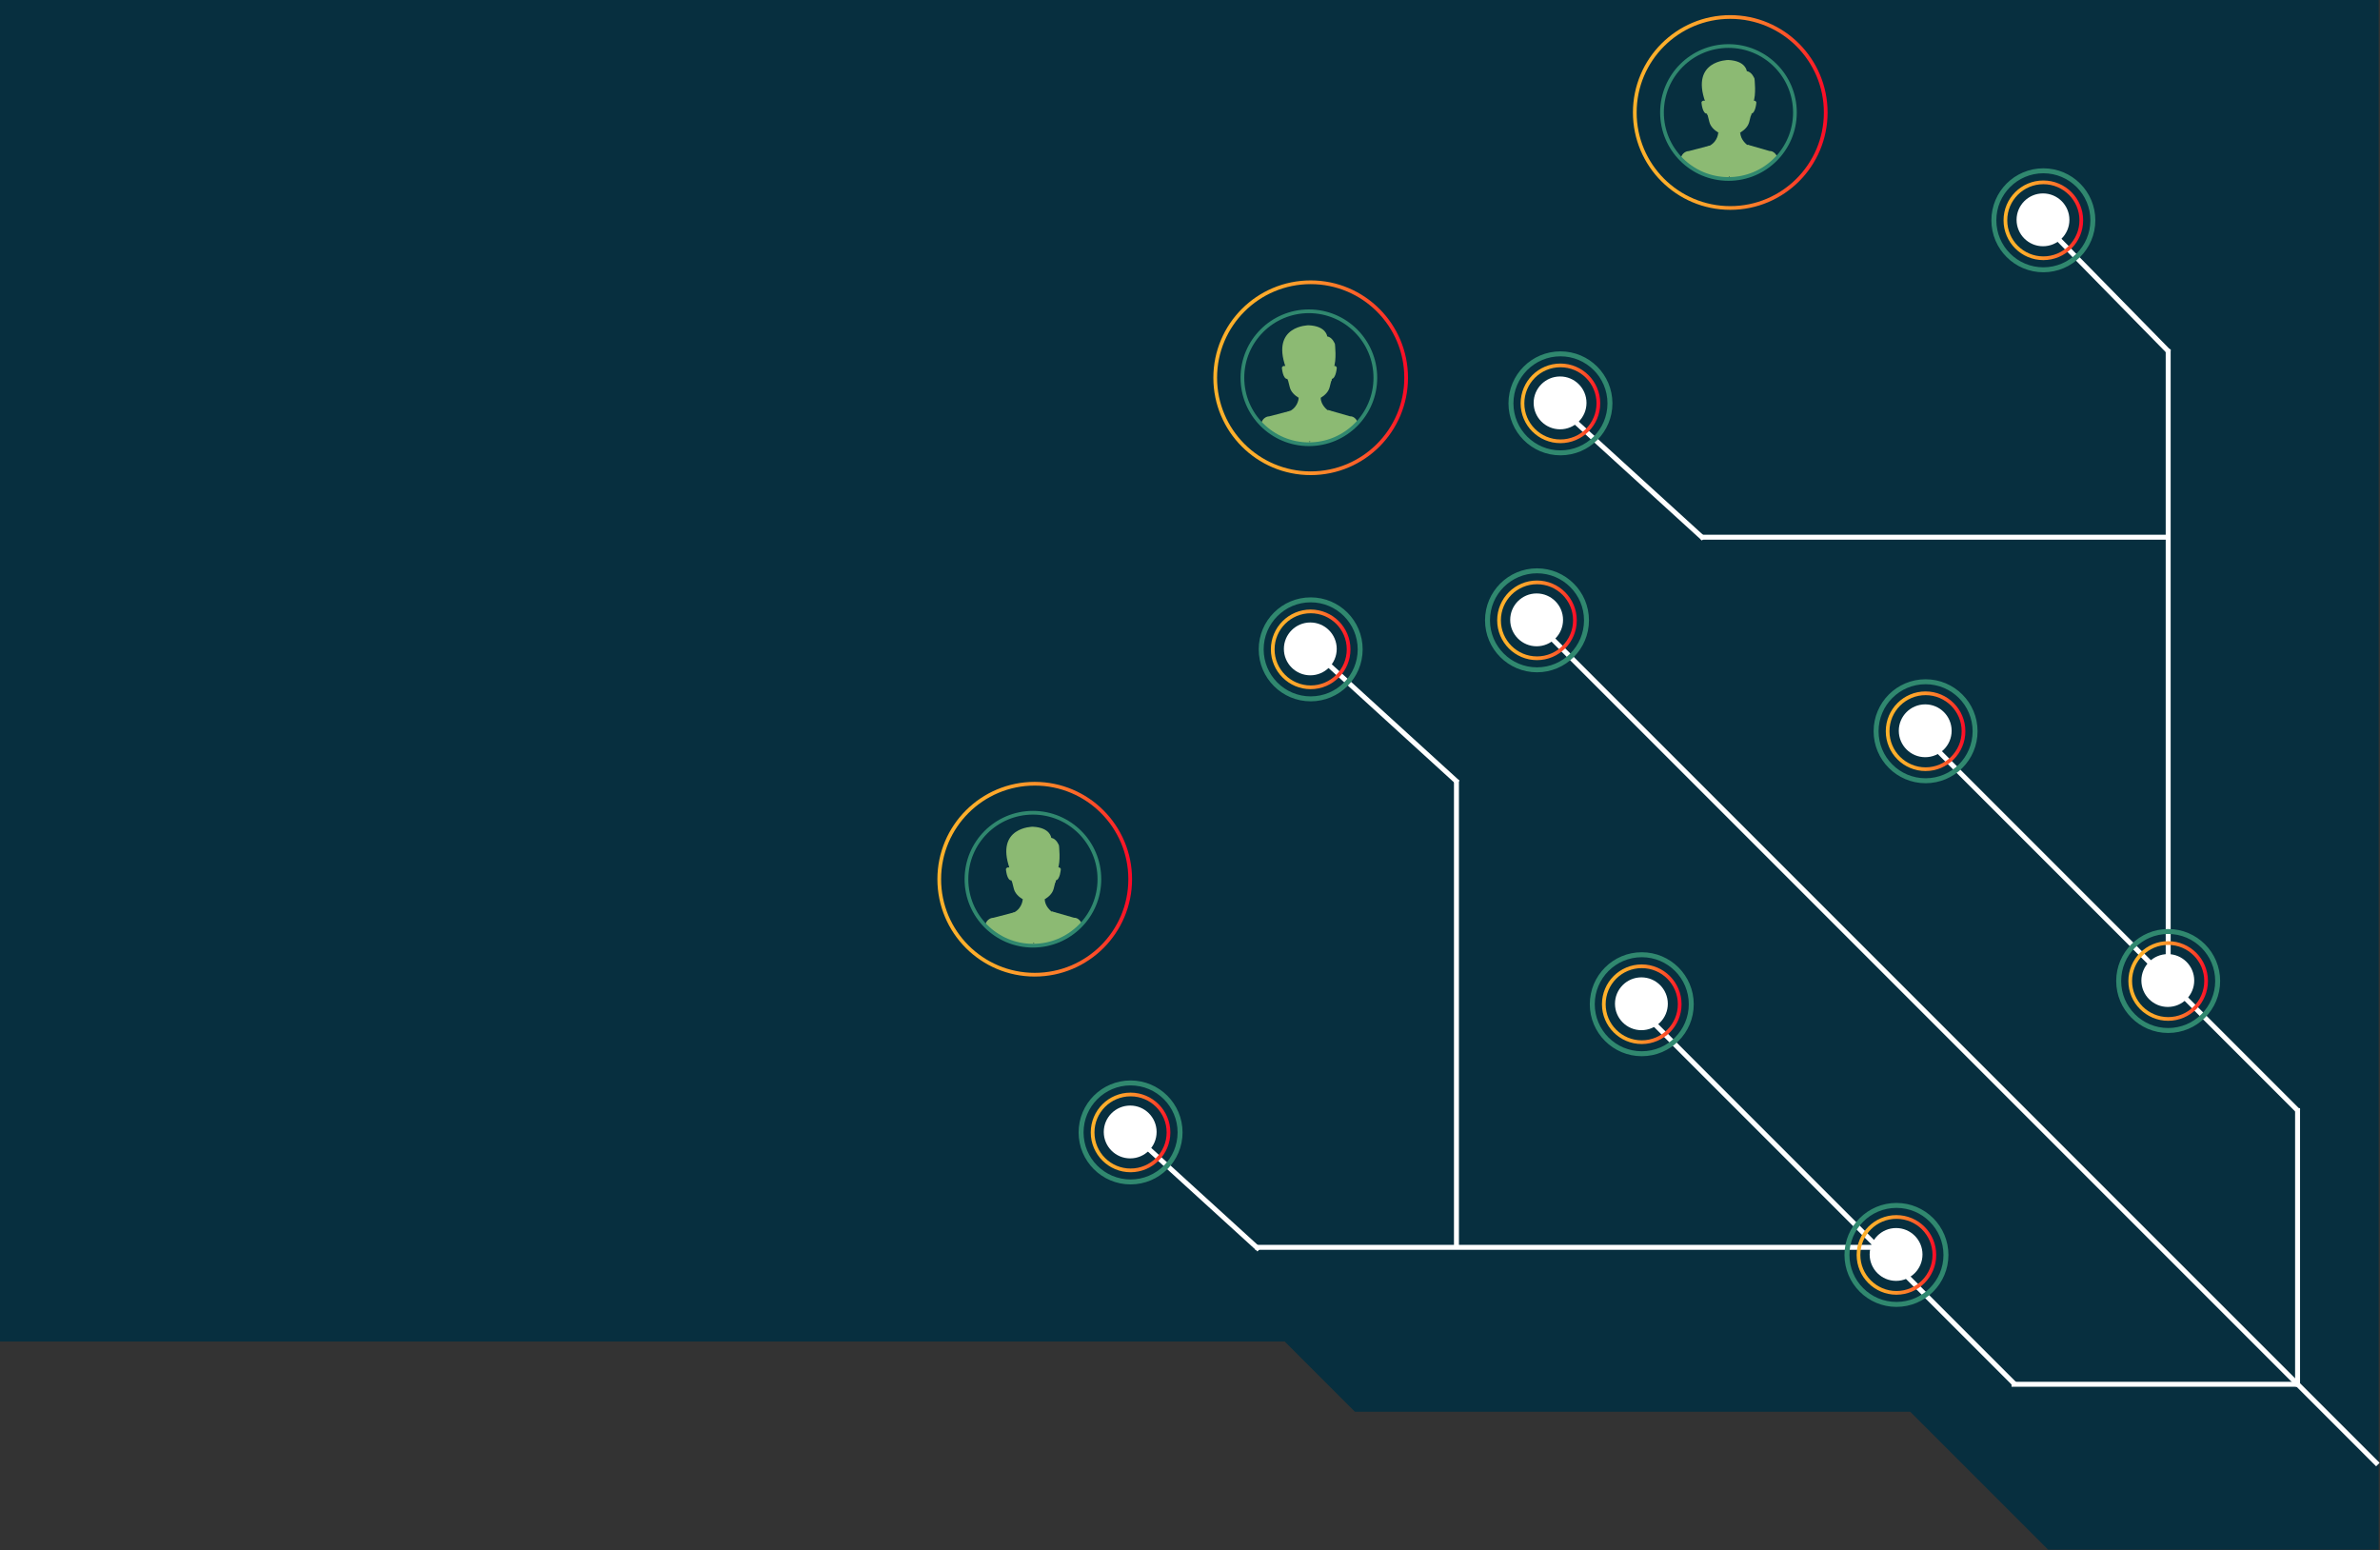 <svg width="1921" height="1251" viewBox="0 0 1921 1251" fill="none" xmlns="http://www.w3.org/2000/svg">
<rect x="0" y="0" width="1921" height="1251" fill="#333333" stroke="none"/>
<path d="M0 0H1919.91V1250.64H1653.08L1541.84 1139.4H1093.64L1036.94 1082.7H0V0Z" fill="#072F3F"/>
<path d="M1252.55 515.28L1919.27 1182" stroke="white" stroke-width="4" stroke-miterlimit="10"/>
<path d="M1548.47 590.16L1855.19 896.88" stroke="white" stroke-width="4" stroke-miterlimit="10"/>
<path d="M1319.51 810.48L1626.23 1117.2" stroke="white" stroke-width="4" stroke-miterlimit="10"/>
<path d="M1854.47 894.36V1119" stroke="white" stroke-width="4" stroke-miterlimit="10"/>
<path d="M1623.59 1117.2H1854.47" stroke="white" stroke-width="4" stroke-miterlimit="10"/>
<path d="M1013.09 1006.68H1515.71" stroke="white" stroke-width="4" stroke-miterlimit="10"/>
<path d="M1750.03 281.84V791.72" stroke="white" stroke-width="4" stroke-miterlimit="10"/>
<path d="M1175.56 1006.68V629.47" stroke="white" stroke-width="4" stroke-miterlimit="10"/>
<path d="M1750.03 433.56H1372.82" stroke="white" stroke-width="4" stroke-miterlimit="10"/>
<path d="M1072.86 536.93L1176.65 631.51" stroke="white" stroke-width="4" stroke-miterlimit="10"/>
<path d="M912.53 913.95L1016.32 1008.53" stroke="white" stroke-width="4" stroke-miterlimit="10"/>
<path d="M1271.27 340.2L1375.06 434.78" stroke="white" stroke-width="4" stroke-miterlimit="10"/>
<path d="M1652.52 183.92L1750.83 284.18" stroke="white" stroke-width="4" stroke-miterlimit="10"/>
<path d="M1689.24 177.79C1689.24 199.85 1671.35 217.74 1649.29 217.74C1627.22 217.74 1609.34 199.85 1609.34 177.79C1609.34 155.72 1627.23 137.84 1649.29 137.84C1671.35 137.84 1689.24 155.72 1689.24 177.79Z" stroke="#30886F" stroke-width="4" stroke-miterlimit="10"/>
<path d="M1679.91 177.79C1679.91 194.7 1666.2 208.42 1649.28 208.42C1632.36 208.42 1618.65 194.7 1618.65 177.79C1618.65 160.87 1632.36 147.16 1649.28 147.16C1666.2 147.16 1679.91 160.87 1679.91 177.79Z" stroke="url(#paint0_linear)" stroke-width="3" stroke-miterlimit="10"/>
<path d="M1670.31 177.42C1670.31 189.2 1660.77 198.74 1648.99 198.74C1637.21 198.74 1627.66 189.19 1627.66 177.42C1627.66 165.64 1637.21 156.1 1648.99 156.1C1660.77 156.1 1670.31 165.64 1670.31 177.42Z" fill="white"/>
<path d="M1299.46 325.53C1299.46 347.59 1281.57 365.48 1259.51 365.48C1237.44 365.48 1219.56 347.59 1219.56 325.53C1219.56 303.46 1237.45 285.58 1259.51 285.58C1281.57 285.58 1299.46 303.47 1299.46 325.53Z" stroke="#30886F" stroke-width="4" stroke-miterlimit="10"/>
<path d="M1290.13 325.53C1290.13 342.44 1276.42 356.16 1259.5 356.16C1242.58 356.16 1228.87 342.44 1228.87 325.53C1228.87 308.61 1242.58 294.9 1259.5 294.9C1276.42 294.9 1290.13 308.62 1290.13 325.53Z" stroke="url(#paint1_linear)" stroke-width="3" stroke-miterlimit="10"/>
<path d="M1280.53 325.16C1280.53 336.94 1270.99 346.48 1259.21 346.48C1247.43 346.48 1237.88 336.93 1237.88 325.16C1237.88 313.38 1247.43 303.84 1259.21 303.84C1270.99 303.84 1280.53 313.38 1280.53 325.16Z" fill="white"/>
<path d="M1280.53 500.64C1280.53 522.7 1262.64 540.59 1240.58 540.59C1218.51 540.59 1200.63 522.7 1200.63 500.64C1200.63 478.57 1218.52 460.69 1240.58 460.69C1262.64 460.69 1280.53 478.58 1280.53 500.64Z" stroke="#30886F" stroke-width="4" stroke-miterlimit="10"/>
<path d="M1271.2 500.64C1271.2 517.55 1257.49 531.27 1240.57 531.27C1223.65 531.27 1209.94 517.55 1209.94 500.64C1209.94 483.72 1223.65 470.01 1240.57 470.01C1257.49 470.01 1271.2 483.72 1271.2 500.64Z" stroke="url(#paint2_linear)" stroke-width="3" stroke-miterlimit="10"/>
<path d="M1261.6 500.27C1261.6 512.05 1252.06 521.59 1240.28 521.59C1228.5 521.59 1218.95 512.04 1218.95 500.27C1218.95 488.5 1228.5 478.95 1240.28 478.95C1252.06 478.95 1261.6 488.49 1261.6 500.27Z" fill="white"/>
<path d="M1097.86 524.07C1097.86 546.13 1079.97 564.02 1057.91 564.02C1035.84 564.02 1017.96 546.13 1017.96 524.07C1017.96 502 1035.85 484.12 1057.91 484.12C1079.97 484.12 1097.86 502.01 1097.86 524.07Z" stroke="#30886F" stroke-width="4" stroke-miterlimit="10"/>
<path d="M1088.54 524.07C1088.54 540.98 1074.83 554.7 1057.91 554.7C1040.99 554.7 1027.28 540.98 1027.28 524.07C1027.28 507.15 1040.99 493.44 1057.91 493.44C1074.82 493.44 1088.54 507.16 1088.54 524.07Z" stroke="url(#paint3_linear)" stroke-width="3" stroke-miterlimit="10"/>
<path d="M1078.93 523.7C1078.93 535.48 1069.39 545.02 1057.61 545.02C1045.83 545.02 1036.28 535.47 1036.28 523.7C1036.28 511.93 1045.83 502.38 1057.61 502.38C1069.39 502.38 1078.93 511.92 1078.93 523.7Z" fill="white"/>
<path d="M952.49 913.95C952.49 936.01 934.6 953.9 912.54 953.9C890.47 953.9 872.59 936.01 872.59 913.95C872.59 891.88 890.48 874 912.54 874C934.6 874 952.49 891.89 952.49 913.95Z" stroke="#30886F" stroke-width="4" stroke-miterlimit="10"/>
<path d="M943.159 913.95C943.159 930.86 929.449 944.58 912.529 944.58C895.609 944.58 881.899 930.86 881.899 913.95C881.899 897.03 895.609 883.32 912.529 883.32C929.449 883.32 943.159 897.04 943.159 913.95Z" stroke="url(#paint4_linear)" stroke-width="3" stroke-miterlimit="10"/>
<path d="M933.549 913.58C933.549 925.36 924.009 934.9 912.229 934.9C900.449 934.9 890.899 925.35 890.899 913.58C890.899 901.8 900.449 892.26 912.229 892.26C924.009 892.26 933.549 901.8 933.549 913.58Z" fill="white"/>
<path d="M1365.1 810.48C1365.1 832.54 1347.21 850.43 1325.15 850.43C1303.08 850.43 1285.2 832.54 1285.2 810.48C1285.2 788.41 1303.09 770.53 1325.15 770.53C1347.21 770.53 1365.1 788.42 1365.1 810.48Z" stroke="#30886F" stroke-width="4" stroke-miterlimit="10"/>
<path d="M1355.77 810.48C1355.77 827.39 1342.06 841.11 1325.14 841.11C1308.22 841.11 1294.51 827.39 1294.51 810.48C1294.51 793.56 1308.22 779.85 1325.14 779.85C1342.06 779.85 1355.77 793.57 1355.77 810.48Z" stroke="url(#paint5_linear)" stroke-width="3" stroke-miterlimit="10"/>
<path d="M1346.17 810.11C1346.17 821.89 1336.63 831.43 1324.85 831.43C1313.07 831.43 1303.52 821.88 1303.52 810.11C1303.52 798.33 1313.07 788.79 1324.85 788.79C1336.63 788.79 1346.17 798.33 1346.17 810.11Z" fill="white"/>
<path d="M1570.66 1012.8C1570.66 1034.86 1552.77 1052.75 1530.71 1052.75C1508.64 1052.75 1490.76 1034.86 1490.76 1012.8C1490.76 990.73 1508.65 972.85 1530.71 972.85C1552.77 972.85 1570.66 990.73 1570.66 1012.8Z" stroke="#30886F" stroke-width="4" stroke-miterlimit="10"/>
<path d="M1561.33 1012.8C1561.33 1029.71 1547.62 1043.43 1530.7 1043.43C1513.78 1043.43 1500.07 1029.71 1500.07 1012.8C1500.07 995.88 1513.78 982.17 1530.7 982.17C1547.62 982.17 1561.33 995.88 1561.33 1012.8Z" stroke="url(#paint6_linear)" stroke-width="3" stroke-miterlimit="10"/>
<path d="M1551.73 1012.43C1551.73 1024.21 1542.19 1033.75 1530.41 1033.75C1518.63 1033.75 1509.08 1024.2 1509.08 1012.43C1509.08 1000.65 1518.63 991.11 1530.41 991.11C1542.19 991.11 1551.73 1000.65 1551.73 1012.43Z" fill="white"/>
<path d="M1789.98 791.73C1789.98 813.79 1772.09 831.68 1750.03 831.68C1727.96 831.68 1710.08 813.79 1710.08 791.73C1710.08 769.66 1727.97 751.78 1750.03 751.78C1772.1 751.77 1789.98 769.66 1789.98 791.73Z" stroke="#30886F" stroke-width="4" stroke-miterlimit="10"/>
<path d="M1780.66 791.73C1780.66 808.64 1766.95 822.36 1750.03 822.36C1733.11 822.36 1719.4 808.64 1719.4 791.73C1719.4 774.81 1733.11 761.1 1750.03 761.1C1766.95 761.1 1780.66 774.81 1780.66 791.73Z" stroke="url(#paint7_linear)" stroke-width="3" stroke-miterlimit="10"/>
<path d="M1771.05 791.35C1771.05 803.13 1761.51 812.67 1749.73 812.67C1737.95 812.67 1728.4 803.12 1728.4 791.35C1728.4 779.57 1737.95 770.03 1749.73 770.03C1761.51 770.03 1771.05 779.57 1771.05 791.35Z" fill="white"/>
<path d="M1594.18 590.16C1594.18 612.22 1576.29 630.11 1554.23 630.11C1532.16 630.11 1514.28 612.22 1514.28 590.16C1514.28 568.09 1532.17 550.21 1554.23 550.21C1576.29 550.21 1594.18 568.1 1594.18 590.16Z" stroke="#30886F" stroke-width="4" stroke-miterlimit="10"/>
<path d="M1584.85 590.16C1584.85 607.07 1571.14 620.79 1554.22 620.79C1537.3 620.79 1523.59 607.07 1523.59 590.16C1523.59 573.24 1537.3 559.53 1554.22 559.53C1571.14 559.53 1584.85 573.24 1584.85 590.16Z" stroke="url(#paint8_linear)" stroke-width="3" stroke-miterlimit="10"/>
<path d="M1575.25 589.79C1575.25 601.57 1565.71 611.11 1553.93 611.11C1542.15 611.11 1532.6 601.56 1532.6 589.79C1532.6 578.01 1542.15 568.47 1553.93 568.47C1565.71 568.47 1575.25 578.01 1575.25 589.79Z" fill="white"/>
<path d="M912.23 709.591C912.23 752.151 877.73 786.651 835.17 786.651C792.6 786.651 758.11 752.151 758.11 709.591C758.11 667.021 792.6 632.521 835.17 632.521C877.73 632.531 912.23 667.031 912.23 709.591Z" stroke="url(#paint9_linear)" stroke-width="3" stroke-miterlimit="10"/>
<path d="M856.25 701.37C855.74 700.1 854.78 699.91 853.89 700.07C854 698.42 854.05 696.59 854.06 694.4C854.1 678.55 845.57 673.96 834.38 673.65H834.37C823.19 673.96 814.65 678.56 814.7 694.4C814.7 696.66 814.76 698.53 814.87 700.23C813.86 699.89 812.55 699.82 811.92 701.38C811.92 701.38 812.58 711.03 816.6 710.53C817.07 712.44 817.63 714.62 818.32 717.29C820.21 724.71 830.29 728.62 834.13 728.87C834.21 728.86 834.3 728.86 834.39 728.85C834.47 728.86 834.56 728.86 834.64 728.87C838.48 728.61 848.56 724.7 850.45 717.29C851.13 714.62 851.7 712.43 852.16 710.52C855.66 710.05 856.25 701.37 856.25 701.37Z" fill="#8CBA73"/>
<path d="M814.961 700.96L816.711 711.48L818.161 712.42L816.711 697.66L819.201 691.77C832.921 687.55 835.401 681.41 835.401 681.41C851.751 681.74 849.541 693.1 849.541 693.1L851.941 698.2L850.491 712.97L851.941 712.03L853.691 701.51C856.331 695.72 854.741 682.3 854.741 682.3C854.741 682.3 852.751 676.83 848.511 676.2C848.511 676.2 847.861 667.87 833.521 667.23C833.521 667.22 803.111 667.38 814.961 700.96Z" fill="#8CBA73"/>
<path d="M818.73 736.3L801.9 740.68C801.13 740.72 799.86 740.9 798.56 741.69C795.64 743.47 795.14 746.8 795.07 747.32C802.27 751.93 809.46 756.54 816.66 761.15C821.75 762.4 828.97 763.59 837.59 763.1C844.44 762.72 850.21 761.39 854.59 760.04C860.95 755.48 867.31 750.92 873.68 746.36C873.27 745.4 871.39 741.26 867.91 740.74C867.6 740.69 867.27 740.67 866.91 740.69C861.04 739 855.16 737.32 849.29 735.63L834.34 761.65L818.73 736.3Z" fill="#8CBA73"/>
<path d="M825.46 725.74C825.46 725.74 825.39 732.5 818.73 736.3L808.95 740.12L824.6 761H842.82L860.84 740.12L848.71 735.63C848.71 735.63 843.27 731.61 843.29 725.74" fill="#8CBA73"/>
<path d="M887.37 709.59C887.37 739.22 863.36 763.24 833.73 763.24C804.1 763.24 780.07 739.22 780.07 709.59C780.07 679.96 804.1 655.94 833.73 655.94C863.36 655.94 887.37 679.96 887.37 709.59Z" stroke="#30886F" stroke-width="3" stroke-miterlimit="10"/>
<path d="M1134.97 304.88C1134.97 347.44 1100.47 381.94 1057.91 381.94C1015.34 381.94 980.851 347.44 980.851 304.88C980.851 262.31 1015.34 227.81 1057.91 227.81C1100.47 227.81 1134.97 262.32 1134.97 304.88Z" stroke="url(#paint10_linear)" stroke-width="3" stroke-miterlimit="10"/>
<path d="M1078.99 296.66C1078.48 295.39 1077.52 295.2 1076.63 295.36C1076.74 293.71 1076.79 291.88 1076.8 289.69C1076.84 273.84 1068.31 269.25 1057.12 268.94H1057.11C1045.93 269.25 1037.39 273.85 1037.44 289.69C1037.44 291.95 1037.5 293.82 1037.61 295.52C1036.6 295.18 1035.29 295.11 1034.66 296.67C1034.66 296.67 1035.32 306.32 1039.34 305.82C1039.81 307.73 1040.37 309.91 1041.06 312.58C1042.95 320 1053.03 323.91 1056.87 324.16C1056.95 324.15 1057.04 324.15 1057.13 324.14C1057.21 324.15 1057.3 324.15 1057.38 324.16C1061.22 323.9 1071.3 319.99 1073.19 312.58C1073.87 309.91 1074.44 307.72 1074.9 305.81C1078.39 305.34 1078.99 296.66 1078.99 296.66Z" fill="#8CBA73"/>
<path d="M1037.69 296.25L1039.44 306.77L1040.89 307.71L1039.44 292.95L1041.93 287.06C1055.65 282.84 1058.13 276.7 1058.13 276.7C1074.48 277.03 1072.27 288.39 1072.27 288.39L1074.67 293.49L1073.22 308.26L1074.67 307.32L1076.42 296.8C1079.06 291.01 1077.47 277.59 1077.47 277.59C1077.47 277.59 1075.48 272.12 1071.24 271.49C1071.24 271.49 1070.59 263.16 1056.25 262.52C1056.26 262.5 1025.84 262.67 1037.69 296.25Z" fill="#8CBA73"/>
<path d="M1041.47 331.59L1024.64 335.97C1023.87 336.01 1022.6 336.19 1021.3 336.98C1018.38 338.76 1017.88 342.09 1017.81 342.61C1025.01 347.22 1032.2 351.83 1039.4 356.44C1044.49 357.69 1051.71 358.88 1060.33 358.39C1067.18 358.01 1072.95 356.68 1077.33 355.33C1083.69 350.77 1090.05 346.21 1096.42 341.65C1096.01 340.69 1094.13 336.55 1090.65 336.03C1090.34 335.98 1090.01 335.96 1089.65 335.98C1083.78 334.29 1077.9 332.61 1072.03 330.92L1057.08 356.94L1041.47 331.59Z" fill="#8CBA73"/>
<path d="M1048.2 321.03C1048.2 321.03 1048.13 327.79 1041.47 331.59L1031.69 335.41L1047.34 356.29H1065.56L1083.58 335.41L1071.45 330.92C1071.45 330.92 1066.01 326.9 1066.03 321.03" fill="#8CBA73"/>
<path d="M1110.1 304.88C1110.1 334.51 1086.09 358.53 1056.46 358.53C1026.83 358.53 1002.8 334.51 1002.8 304.88C1002.8 275.25 1026.83 251.23 1056.46 251.23C1086.09 251.23 1110.1 275.25 1110.1 304.88Z" stroke="#30886F" stroke-width="3" stroke-miterlimit="10"/>
<path d="M1473.63 90.79C1473.63 133.35 1439.13 167.85 1396.57 167.85C1354 167.85 1319.51 133.35 1319.51 90.79C1319.51 48.22 1354 13.72 1396.57 13.72C1439.13 13.72 1473.63 48.22 1473.63 90.79Z" stroke="url(#paint11_linear)" stroke-width="3" stroke-miterlimit="10"/>
<path d="M1417.65 82.57C1417.14 81.3 1416.18 81.11 1415.29 81.27C1415.4 79.62 1415.45 77.79 1415.46 75.6C1415.5 59.75 1406.97 55.16 1395.78 54.85H1395.77C1384.59 55.16 1376.05 59.76 1376.1 75.6C1376.1 77.86 1376.16 79.73 1376.27 81.43C1375.26 81.09 1373.95 81.02 1373.32 82.58C1373.32 82.58 1373.98 92.23 1378 91.73C1378.47 93.64 1379.03 95.82 1379.72 98.49C1381.61 105.91 1391.69 109.82 1395.53 110.07C1395.61 110.06 1395.7 110.06 1395.79 110.05C1395.87 110.06 1395.96 110.06 1396.04 110.07C1399.88 109.81 1409.96 105.9 1411.85 98.49C1412.53 95.82 1413.1 93.63 1413.56 91.72C1417.05 91.25 1417.65 82.57 1417.65 82.57Z" fill="#8CBA73"/>
<path d="M1376.35 82.15L1378.1 92.67L1379.55 93.61L1378.1 78.85L1380.59 72.96C1394.31 68.74 1396.79 62.6 1396.79 62.6C1413.14 62.93 1410.93 74.29 1410.93 74.29L1413.33 79.39L1411.88 94.16L1413.33 93.22L1415.08 82.7C1417.72 76.91 1416.13 63.49 1416.13 63.49C1416.13 63.49 1414.14 58.02 1409.9 57.39C1409.9 57.39 1409.25 49.06 1394.91 48.42C1394.92 48.41 1364.5 48.58 1376.35 82.15Z" fill="#8CBA73"/>
<path d="M1380.13 117.5L1363.3 121.88C1362.53 121.92 1361.26 122.1 1359.96 122.89C1357.04 124.67 1356.54 128 1356.47 128.52C1363.67 133.13 1370.86 137.74 1378.06 142.35C1383.15 143.6 1390.37 144.79 1398.99 144.3C1405.84 143.92 1411.61 142.59 1415.99 141.24C1422.35 136.68 1428.71 132.12 1435.08 127.56C1434.67 126.6 1432.79 122.46 1429.31 121.94C1429 121.89 1428.67 121.87 1428.31 121.89C1422.44 120.2 1416.56 118.52 1410.69 116.83L1395.74 142.85L1380.13 117.5Z" fill="#8CBA73"/>
<path d="M1386.86 106.94C1386.86 106.94 1386.79 113.7 1380.13 117.5L1370.35 121.32L1386 142.2H1404.22L1422.24 121.32L1410.11 116.83C1410.11 116.83 1404.67 112.81 1404.69 106.94" fill="#8CBA73"/>
<path d="M1448.76 90.79C1448.76 120.42 1424.75 144.44 1395.12 144.44C1365.49 144.44 1341.46 120.42 1341.46 90.79C1341.46 61.16 1365.49 37.14 1395.12 37.14C1424.75 37.14 1448.76 61.15 1448.76 90.79Z" stroke="#30886F" stroke-width="3" stroke-miterlimit="10"/>
<defs>
<linearGradient id="paint0_linear" x1="1617.16" y1="177.791" x2="1681.41" y2="177.791" gradientUnits="userSpaceOnUse">
<stop stop-color="#FEB12B"/>
<stop offset="0.198" stop-color="#FEAE2B"/>
<stop offset="0.352" stop-color="#FEA42B"/>
<stop offset="0.492" stop-color="#FD932A"/>
<stop offset="0.623" stop-color="#FD7C2A"/>
<stop offset="0.748" stop-color="#FD5E29"/>
<stop offset="0.869" stop-color="#FC3928"/>
<stop offset="0.984" stop-color="#FB0E27"/>
<stop offset="0.995" stop-color="#FB0927"/>
</linearGradient>
<linearGradient id="paint1_linear" x1="1227.38" y1="325.534" x2="1291.63" y2="325.534" gradientUnits="userSpaceOnUse">
<stop stop-color="#FEB12B"/>
<stop offset="0.198" stop-color="#FEAE2B"/>
<stop offset="0.352" stop-color="#FEA42B"/>
<stop offset="0.492" stop-color="#FD932A"/>
<stop offset="0.623" stop-color="#FD7C2A"/>
<stop offset="0.748" stop-color="#FD5E29"/>
<stop offset="0.869" stop-color="#FC3928"/>
<stop offset="0.984" stop-color="#FB0E27"/>
<stop offset="0.995" stop-color="#FB0927"/>
</linearGradient>
<linearGradient id="paint2_linear" x1="1208.45" y1="500.642" x2="1272.7" y2="500.642" gradientUnits="userSpaceOnUse">
<stop stop-color="#FEB12B"/>
<stop offset="0.198" stop-color="#FEAE2B"/>
<stop offset="0.352" stop-color="#FEA42B"/>
<stop offset="0.492" stop-color="#FD932A"/>
<stop offset="0.623" stop-color="#FD7C2A"/>
<stop offset="0.748" stop-color="#FD5E29"/>
<stop offset="0.869" stop-color="#FC3928"/>
<stop offset="0.984" stop-color="#FB0E27"/>
<stop offset="0.995" stop-color="#FB0927"/>
</linearGradient>
<linearGradient id="paint3_linear" x1="1025.78" y1="524.073" x2="1090.04" y2="524.073" gradientUnits="userSpaceOnUse">
<stop stop-color="#FEB12B"/>
<stop offset="0.198" stop-color="#FEAE2B"/>
<stop offset="0.352" stop-color="#FEA42B"/>
<stop offset="0.492" stop-color="#FD932A"/>
<stop offset="0.623" stop-color="#FD7C2A"/>
<stop offset="0.748" stop-color="#FD5E29"/>
<stop offset="0.869" stop-color="#FC3928"/>
<stop offset="0.984" stop-color="#FB0E27"/>
<stop offset="0.995" stop-color="#FB0927"/>
</linearGradient>
<linearGradient id="paint4_linear" x1="880.404" y1="913.953" x2="944.66" y2="913.953" gradientUnits="userSpaceOnUse">
<stop stop-color="#FEB12B"/>
<stop offset="0.198" stop-color="#FEAE2B"/>
<stop offset="0.352" stop-color="#FEA42B"/>
<stop offset="0.492" stop-color="#FD932A"/>
<stop offset="0.623" stop-color="#FD7C2A"/>
<stop offset="0.748" stop-color="#FD5E29"/>
<stop offset="0.869" stop-color="#FC3928"/>
<stop offset="0.984" stop-color="#FB0E27"/>
<stop offset="0.995" stop-color="#FB0927"/>
</linearGradient>
<linearGradient id="paint5_linear" x1="1293.02" y1="810.483" x2="1357.27" y2="810.483" gradientUnits="userSpaceOnUse">
<stop stop-color="#FEB12B"/>
<stop offset="0.198" stop-color="#FEAE2B"/>
<stop offset="0.352" stop-color="#FEA42B"/>
<stop offset="0.492" stop-color="#FD932A"/>
<stop offset="0.623" stop-color="#FD7C2A"/>
<stop offset="0.748" stop-color="#FD5E29"/>
<stop offset="0.869" stop-color="#FC3928"/>
<stop offset="0.984" stop-color="#FB0E27"/>
<stop offset="0.995" stop-color="#FB0927"/>
</linearGradient>
<linearGradient id="paint6_linear" x1="1498.58" y1="1012.8" x2="1562.83" y2="1012.8" gradientUnits="userSpaceOnUse">
<stop stop-color="#FEB12B"/>
<stop offset="0.198" stop-color="#FEAE2B"/>
<stop offset="0.352" stop-color="#FEA42B"/>
<stop offset="0.492" stop-color="#FD932A"/>
<stop offset="0.623" stop-color="#FD7C2A"/>
<stop offset="0.748" stop-color="#FD5E29"/>
<stop offset="0.869" stop-color="#FC3928"/>
<stop offset="0.984" stop-color="#FB0E27"/>
<stop offset="0.995" stop-color="#FB0927"/>
</linearGradient>
<linearGradient id="paint7_linear" x1="1717.9" y1="791.725" x2="1782.16" y2="791.725" gradientUnits="userSpaceOnUse">
<stop stop-color="#FEB12B"/>
<stop offset="0.198" stop-color="#FEAE2B"/>
<stop offset="0.352" stop-color="#FEA42B"/>
<stop offset="0.492" stop-color="#FD932A"/>
<stop offset="0.623" stop-color="#FD7C2A"/>
<stop offset="0.748" stop-color="#FD5E29"/>
<stop offset="0.869" stop-color="#FC3928"/>
<stop offset="0.984" stop-color="#FB0E27"/>
<stop offset="0.995" stop-color="#FB0927"/>
</linearGradient>
<linearGradient id="paint8_linear" x1="1522.1" y1="590.162" x2="1586.35" y2="590.162" gradientUnits="userSpaceOnUse">
<stop stop-color="#FEB12B"/>
<stop offset="0.198" stop-color="#FEAE2B"/>
<stop offset="0.352" stop-color="#FEA42B"/>
<stop offset="0.492" stop-color="#FD932A"/>
<stop offset="0.623" stop-color="#FD7C2A"/>
<stop offset="0.748" stop-color="#FD5E29"/>
<stop offset="0.869" stop-color="#FC3928"/>
<stop offset="0.984" stop-color="#FB0E27"/>
<stop offset="0.995" stop-color="#FB0927"/>
</linearGradient>
<linearGradient id="paint9_linear" x1="756.611" y1="709.593" x2="913.732" y2="709.593" gradientUnits="userSpaceOnUse">
<stop stop-color="#FEB12B"/>
<stop offset="0.198" stop-color="#FEAE2B"/>
<stop offset="0.352" stop-color="#FEA42B"/>
<stop offset="0.492" stop-color="#FD932A"/>
<stop offset="0.623" stop-color="#FD7C2A"/>
<stop offset="0.748" stop-color="#FD5E29"/>
<stop offset="0.869" stop-color="#FC3928"/>
<stop offset="0.984" stop-color="#FB0E27"/>
<stop offset="0.995" stop-color="#FB0927"/>
</linearGradient>
<linearGradient id="paint10_linear" x1="979.347" y1="304.88" x2="1136.47" y2="304.88" gradientUnits="userSpaceOnUse">
<stop stop-color="#FEB12B"/>
<stop offset="0.198" stop-color="#FEAE2B"/>
<stop offset="0.352" stop-color="#FEA42B"/>
<stop offset="0.492" stop-color="#FD932A"/>
<stop offset="0.623" stop-color="#FD7C2A"/>
<stop offset="0.748" stop-color="#FD5E29"/>
<stop offset="0.869" stop-color="#FC3928"/>
<stop offset="0.984" stop-color="#FB0E27"/>
<stop offset="0.995" stop-color="#FB0927"/>
</linearGradient>
<linearGradient id="paint11_linear" x1="1318.01" y1="90.787" x2="1475.13" y2="90.787" gradientUnits="userSpaceOnUse">
<stop stop-color="#FEB12B"/>
<stop offset="0.198" stop-color="#FEAE2B"/>
<stop offset="0.352" stop-color="#FEA42B"/>
<stop offset="0.492" stop-color="#FD932A"/>
<stop offset="0.623" stop-color="#FD7C2A"/>
<stop offset="0.748" stop-color="#FD5E29"/>
<stop offset="0.869" stop-color="#FC3928"/>
<stop offset="0.984" stop-color="#FB0E27"/>
<stop offset="0.995" stop-color="#FB0927"/>
</linearGradient>
</defs>
</svg>
